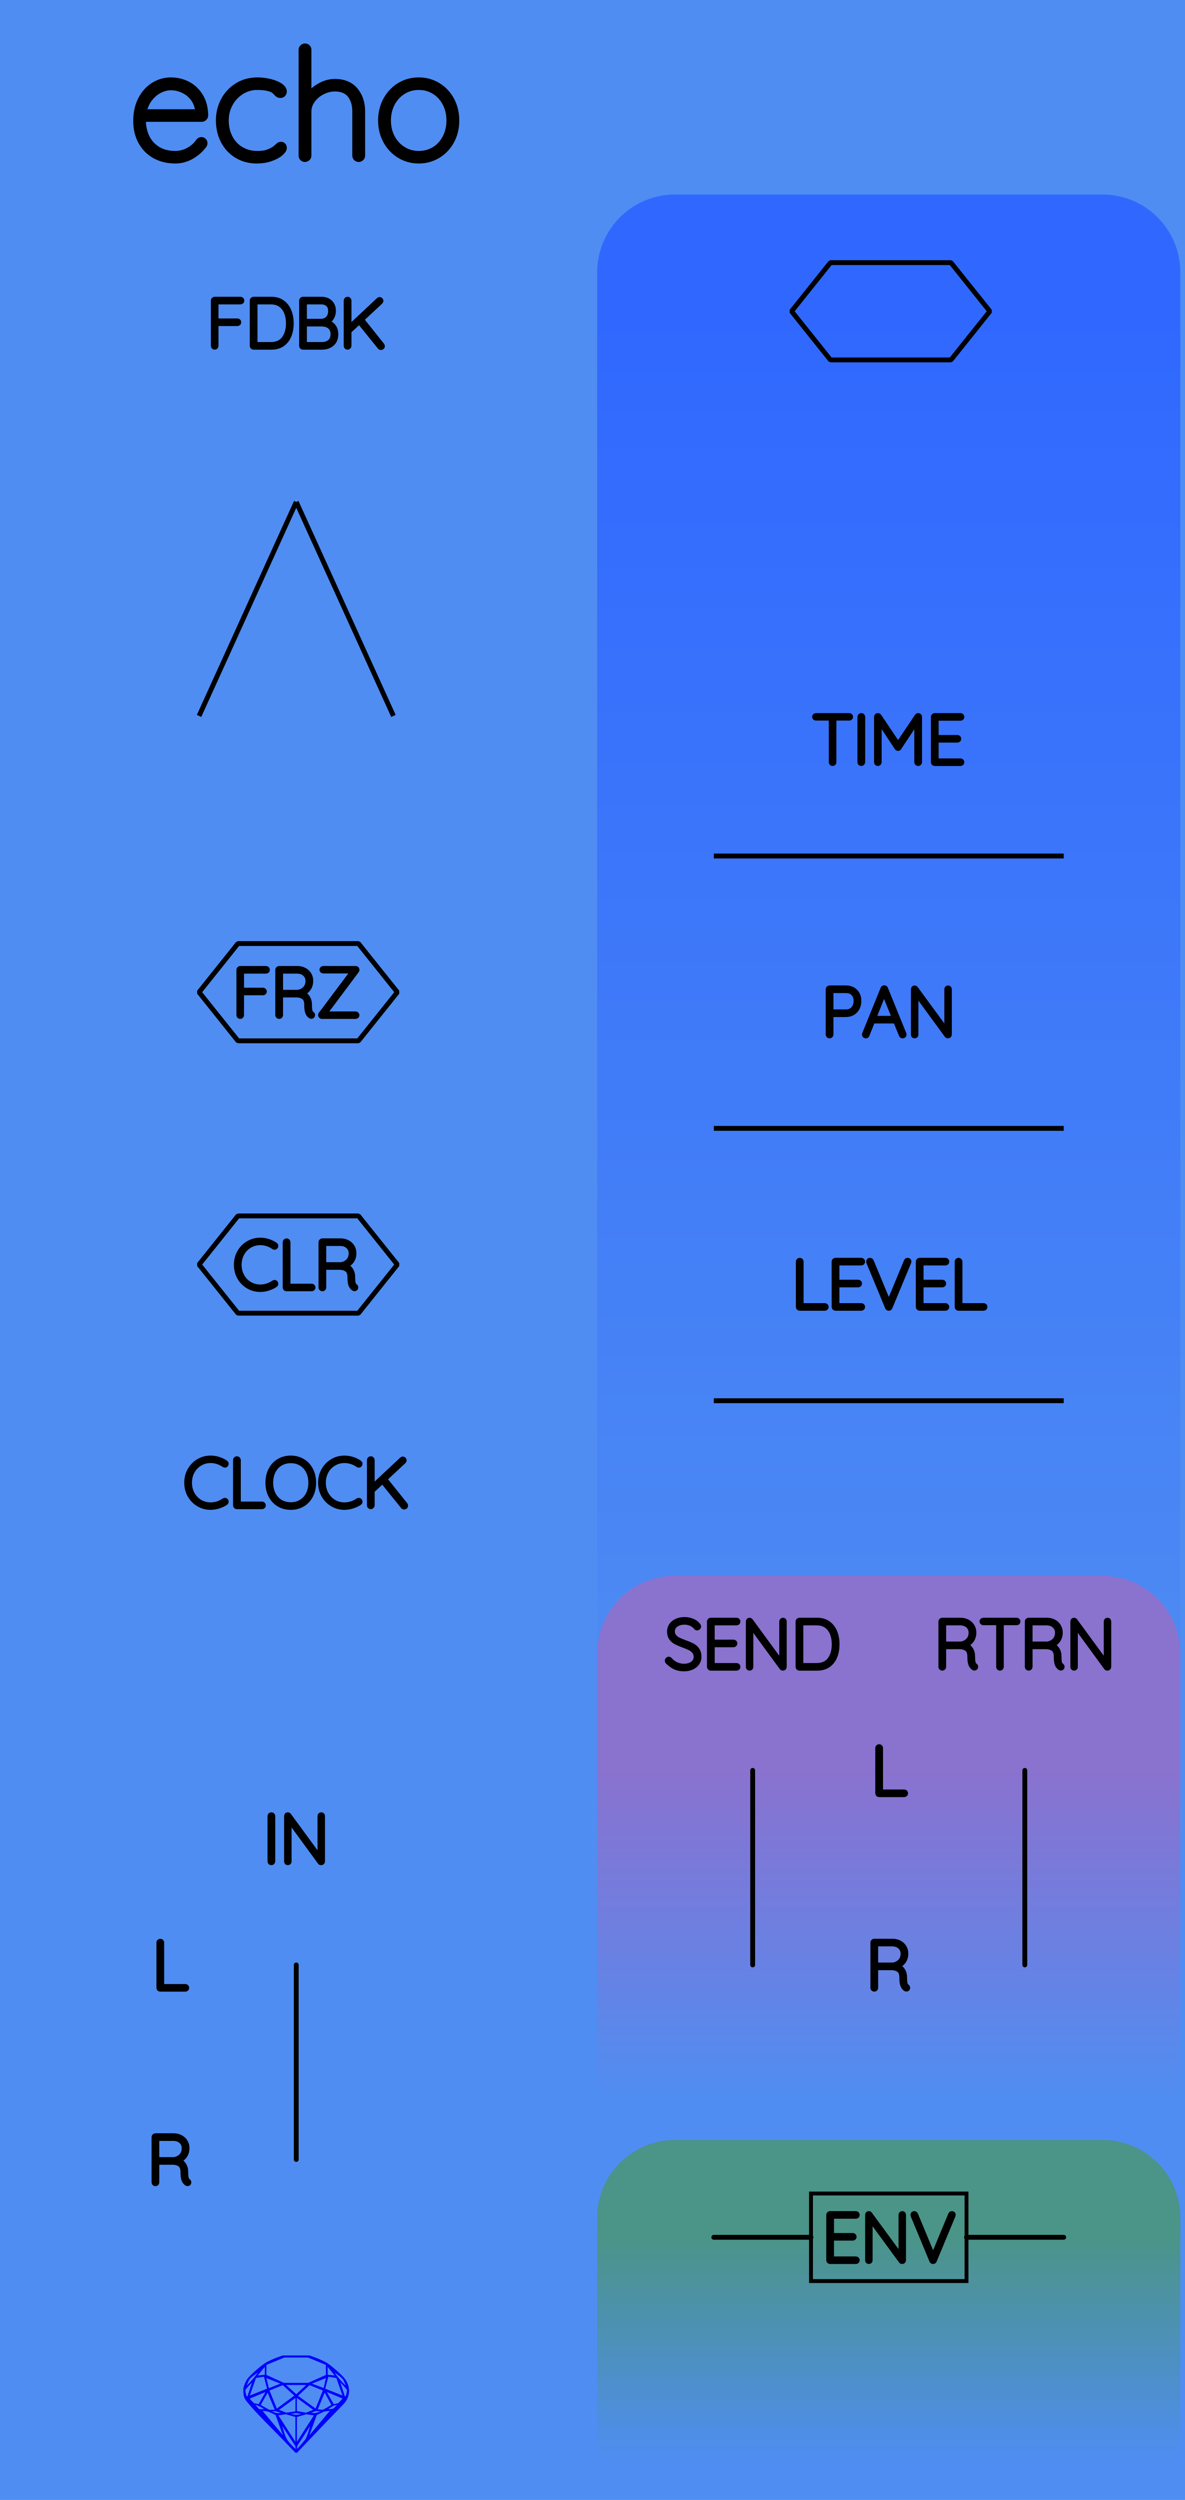 <?xml version="1.0" encoding="utf-8"?>
<svg xmlns="http://www.w3.org/2000/svg" width="60.96mm" height="128.50mm" viewBox="0 0 60.96 128.50">
    <g id="PanelLayer">
        <defs>
            <linearGradient id="gradient_controls" x1="0" y1="16" x2="0" y2="91" gradientUnits="userSpaceOnUse">
                <stop style="stop-color:#3068ff;stop-opacity:1;" offset="0" />
                <stop style="stop-color:#4f8df2;stop-opacity:1;" offset="1" />
            </linearGradient>
            <linearGradient id="gradient_send_return" x1="0" y1="91" x2="0" y2="108" gradientUnits="userSpaceOnUse">
                <stop style="stop-color:#8a72cf;stop-opacity:1;" offset="0" />
                <stop style="stop-color:#4f8df2;stop-opacity:1;" offset="1" />
            </linearGradient>
            <linearGradient id="gradient_env" x1="0" y1="115" x2="0" y2="126.5" gradientUnits="userSpaceOnUse">
                <stop style="stop-color:#4b9488;stop-opacity:1;" offset="0" />
                <stop style="stop-color:#4f8df2;stop-opacity:1;" offset="1" />
            </linearGradient>
        </defs>
        <rect id="border_rect" width="60.96" height="128.5" x="0" y="0" style="display:inline;fill:#4f8df2;fill-opacity:1;stroke:none;" />
        <path id="controls_art" d="M 30.72,91.00 L 30.72,14.00 A 4 4 0 0 1 34.72 10 L 56.72,10.00 A 4 4 0 0 1 60.72 14 L 60.72,10.00 L 60.72,91.00 z" style="fill:url(#gradient_controls);fill-opacity:1;stroke-width:0;" />
        <path id="send_return_art" d="M 30.72,108.00 L 30.72,85.00 A 4 4 0 0 1 34.72 81 L 56.72,81.00 A 4 4 0 0 1 60.72 85 L 60.72,81.00 L 60.72,108.00 z" style="fill:url(#gradient_send_return);fill-opacity:1;stroke-width:0;" />
        <path id="env_art" d="M 30.72,126.50 L 30.72,114.00 A 4 4 0 0 1 34.72 110 L 56.72,110.00 A 4 4 0 0 1 60.72 114 L 60.72,110.00 L 60.72,126.50 z" style="fill:url(#gradient_env);fill-opacity:1;stroke-width:0;" />
        <path id="model_name" d="M10.498 7.36Q10.498 7.414 10.467 7.453Q10.211 7.794 9.831 8.012Q9.45 8.229 9.016 8.229Q8.434 8.229 7.983 7.981Q7.533 7.732 7.281 7.274Q7.029 6.816 7.029 6.211Q7.029 5.59 7.273 5.121Q7.518 4.651 7.921 4.403Q8.325 4.154 8.783 4.154Q9.241 4.154 9.633 4.352Q10.024 4.55 10.273 4.946Q10.521 5.342 10.537 5.924Q10.537 5.986 10.49 6.036Q10.444 6.087 10.382 6.087H7.331V6.188Q7.331 6.669 7.525 7.069Q7.719 7.468 8.1 7.701Q8.48 7.934 9.016 7.934Q9.388 7.934 9.718 7.752Q10.048 7.569 10.234 7.29Q10.288 7.22 10.366 7.22Q10.42 7.22 10.459 7.263Q10.498 7.305 10.498 7.36ZM7.362 5.792H10.219V5.722Q10.18 5.326 9.966 5.043Q9.753 4.76 9.439 4.612Q9.124 4.465 8.783 4.465Q8.496 4.465 8.197 4.616Q7.898 4.767 7.669 5.066Q7.44 5.365 7.362 5.792ZM14.58 4.705Q14.58 4.767 14.538 4.814Q14.495 4.861 14.433 4.861Q14.363 4.861 14.328 4.837Q14.293 4.814 14.231 4.752Q14.13 4.635 14.021 4.581Q13.742 4.449 13.23 4.449Q12.787 4.449 12.411 4.682Q12.035 4.915 11.813 5.315Q11.592 5.714 11.592 6.188Q11.592 6.684 11.798 7.084Q12.004 7.484 12.38 7.709Q12.756 7.934 13.23 7.934Q13.54 7.934 13.719 7.88Q13.897 7.825 14.076 7.724Q14.2 7.647 14.293 7.554Q14.332 7.515 14.371 7.488Q14.41 7.461 14.448 7.461Q14.511 7.461 14.545 7.499Q14.58 7.538 14.58 7.6Q14.58 7.709 14.402 7.86Q14.223 8.012 13.909 8.12Q13.595 8.229 13.207 8.229Q12.648 8.229 12.209 7.965Q11.771 7.701 11.526 7.235Q11.282 6.77 11.282 6.188Q11.282 5.644 11.526 5.179Q11.771 4.713 12.217 4.434Q12.663 4.154 13.238 4.154Q13.571 4.154 13.886 4.232Q14.2 4.31 14.39 4.438Q14.58 4.566 14.58 4.705ZM18.608 5.73V7.996Q18.608 8.058 18.562 8.105Q18.515 8.151 18.453 8.151Q18.383 8.151 18.341 8.105Q18.298 8.058 18.298 7.996V5.73Q18.298 5.194 18.034 4.861Q17.77 4.527 17.227 4.527Q16.893 4.527 16.571 4.69Q16.249 4.853 16.047 5.132Q15.845 5.412 15.845 5.73V7.996Q15.845 8.058 15.799 8.105Q15.752 8.151 15.69 8.151Q15.62 8.151 15.578 8.105Q15.535 8.058 15.535 7.996V2.563Q15.535 2.501 15.582 2.455Q15.628 2.408 15.69 2.408Q15.76 2.408 15.803 2.455Q15.845 2.501 15.845 2.563V5.016Q16.063 4.674 16.447 4.453Q16.831 4.232 17.227 4.232Q17.894 4.232 18.251 4.655Q18.608 5.078 18.608 5.73ZM21.542 8.229Q21.006 8.229 20.568 7.961Q20.13 7.693 19.877 7.228Q19.625 6.762 19.625 6.195Q19.625 5.621 19.877 5.155Q20.13 4.69 20.564 4.422Q20.999 4.154 21.542 4.154Q22.078 4.154 22.516 4.422Q22.954 4.69 23.203 5.155Q23.451 5.621 23.451 6.195Q23.451 6.77 23.203 7.232Q22.954 7.693 22.516 7.961Q22.078 8.229 21.542 8.229ZM21.542 4.449Q21.092 4.449 20.723 4.678Q20.355 4.907 20.145 5.303Q19.936 5.699 19.936 6.195Q19.936 6.684 20.145 7.08Q20.355 7.476 20.723 7.705Q21.092 7.934 21.542 7.934Q22 7.934 22.365 7.709Q22.73 7.484 22.935 7.084Q23.141 6.684 23.141 6.195Q23.141 5.699 22.935 5.303Q22.73 4.907 22.365 4.678Q22 4.449 21.542 4.449Z" style="display:inline;stroke:#000000;stroke-width:0.35;stroke-linecap:round;stroke-linejoin:bevel" />
        <path id="sapphire_gemstone" d="m 17.955,122.900 q 0,0.342 -0.243,0.631 -0.044,0.052 -0.204,0.215 -0.187,0.19 -0.785,0.813 l -1.444,1.513 q -0.019,0.003 -0.044,0.003 -0.028,0 -0.041,-0.003 -0.083,-0.083 -0.648,-0.675 -0.469,-0.474 -0.934,-0.948 -0.557,-0.568 -0.898,-0.981 -0.132,-0.16 -0.168,-0.298 -0.028,-0.102 -0.028,-0.342 0,-0.11 0.072,-0.289 0.066,-0.165 0.141,-0.265 0.119,-0.157 0.422,-0.424 0.284,-0.251 0.474,-0.375 0.273,-0.179 0.819,-0.367 0.096,-0.033 0.11,-0.033 h 1.361 q 0.011,0 0.105,0.033 0.568,0.201 0.824,0.367 0.165,0.105 0.474,0.378 0.322,0.284 0.422,0.422 0.215,0.295 0.215,0.626 z m -0.168,-0.273 q -0.033,-0.107 -0.135,-0.309 -0.072,-0.094 -0.209,-0.198 -0.119,-0.085 -0.234,-0.171 0.245,0.364 0.579,0.678 z m -0.573,-0.524 -0.358,-0.446 v 0.411 z m 0.637,0.758 q 0,-0.052 -0.342,-0.394 l 0.229,0.703 h 0.05 q 0.063,-0.218 0.063,-0.309 z m -0.232,0.273 -0.317,-0.904 -0.411,-0.063 -0.16,0.615 z m 0.003,0.154 -0.772,-0.32 h -0.03 l 0.345,0.606 q 0.08,-0.003 0.234,-0.047 0.025,-0.014 0.223,-0.24 z m -0.857,-1.05 -0.719,0.284 0.604,0.226 z m 0,-0.163 v -0.515 l -0.918,-0.38 h -1.224 l -0.918,0.38 v 0.515 l 0.898,0.408 h 1.254 z m 0.573,1.538 q -0.069,0.011 -0.198,0.052 -0.085,0.055 -0.259,0.163 0.019,0 0.063,0.003 0.041,0 0.063,0 0.119,0 0.19,-0.069 0.072,-0.072 0.141,-0.149 z m -0.289,0.003 -0.347,-0.631 -0.364,0.879 q 0.025,-0.017 0.066,-0.017 0.03,0 0.085,0.011 0.058,0.008 0.088,0.008 0.05,0 0.229,-0.107 0.229,-0.138 0.243,-0.143 z m -0.441,-0.741 -0.684,-0.276 -0.593,0.548 0.904,0.656 z m -0.854,-0.284 h -1.036 l 0.524,0.474 z m 0.75,1.367 q -0.229,-0.03 -0.229,-0.03 -0.036,0 -0.273,0.094 l 0.19,0.019 q 0.011,0 0.311,-0.083 z m -0.389,-0.088 -0.843,-0.612 v 0.675 l 0.471,0.083 z m 0.854,0.05 q -0.099,0.006 -0.295,0.039 -0.011,0.003 -0.378,0.176 -0.13,0.347 -0.38,1.042 z m -2.544,-1.397 -0.719,-0.284 0.124,0.518 z m -0.802,-0.455 v -0.411 l -0.367,0.446 z m 1.516,1.072 -0.593,-0.54 -0.684,0.276 0.38,0.929 z m 0.369,0.943 q -0.033,-0.003 -0.135,-0.025 -0.085,-0.017 -0.138,-0.017 -0.052,0 -0.138,0.017 -0.102,0.022 -0.135,0.025 0.265,0.047 0.273,0.047 0.008,0 0.273,-0.047 z m -0.309,-0.138 v -0.686 l -0.843,0.612 0.372,0.146 z m 0.951,0.207 -0.397,-0.055 -0.48,0.141 v 1.276 z m -2.888,-2.202 q -0.119,0.085 -0.234,0.174 -0.146,0.107 -0.209,0.196 -0.044,0.105 -0.135,0.314 0.369,-0.364 0.579,-0.684 z m 0.477,0.832 -0.16,-0.615 -0.411,0.063 -0.317,0.904 z m 0.394,1.083 -0.364,-0.879 -0.356,0.631 q 0.435,0.251 0.452,0.251 0.091,0 0.267,-0.003 z m 1.822,0.83 q -0.132,0.212 -0.405,0.634 -0.077,0.107 -0.22,0.328 -0.058,0.105 -0.055,0.226 0.16,-0.152 0.433,-0.496 0.077,-0.13 0.141,-0.339 0.055,-0.176 0.107,-0.353 z m -1.494,-0.661 -0.27,-0.088 -0.008,-0.011 q -0.025,0 -0.107,0.011 -0.066,0.006 -0.107,0.006 0.273,0.091 0.311,0.091 0.025,0 0.182,-0.008 z m -0.81,-1.064 h -0.03 l -0.772,0.32 q 0.066,0.097 0.223,0.24 0.077,0.014 0.234,0.047 z m -0.689,-0.502 q -0.342,0.347 -0.342,0.394 0,0.08 0.063,0.309 h 0.05 z m 2.235,3.045 v -1.276 l -0.48,-0.141 -0.397,0.055 z m -1.607,-1.676 q -0.256,-0.182 -0.458,-0.223 0.066,0.077 0.204,0.223 z m 1.61,2.045 v -0.138 l -0.684,-1.05 q 0.052,0.176 0.107,0.353 0.063,0.209 0.141,0.339 0.069,0.119 0.204,0.259 0.116,0.119 0.232,0.237 z m -0.645,-0.706 q -0.116,-0.328 -0.38,-1.042 -0.135,-0.066 -0.273,-0.13 -0.16,-0.072 -0.289,-0.072 -0.052,0 -0.11,-0.014 z" style="stroke-width:0;fill:#0000ff;stroke:#2e2114;stroke-linecap:square;stroke-opacity:1" />
        <path d="M9.608 102.178Q9.608 102.21 9.587 102.229Q9.566 102.249 9.537 102.249H8.243Q8.211 102.249 8.191 102.228Q8.172 102.207 8.172 102.178V99.85Q8.172 99.822 8.193 99.801Q8.214 99.779 8.246 99.779Q8.278 99.779 8.299 99.801Q8.32 99.822 8.32 99.85V102.108H9.537Q9.566 102.108 9.587 102.129Q9.608 102.15 9.608 102.178Z" style="stroke:#000000;stroke-width:0.25;stroke-linecap:round;stroke-linejoin:bevel" />
        <path d="M9.717 112.175Q9.717 112.207 9.698 112.226Q9.678 112.245 9.65 112.245Q9.629 112.245 9.618 112.238Q9.523 112.185 9.467 112.06Q9.41 111.935 9.41 111.649Q9.41 111.36 9.255 111.252Q9.1 111.145 8.895 111.145H8.07V112.178Q8.07 112.207 8.049 112.228Q8.027 112.249 7.996 112.249Q7.964 112.249 7.943 112.228Q7.922 112.207 7.922 112.178V109.85Q7.922 109.822 7.943 109.801Q7.964 109.779 7.992 109.779H8.923Q9.128 109.779 9.287 109.862Q9.446 109.945 9.534 110.09Q9.622 110.234 9.622 110.418Q9.622 110.654 9.497 110.824Q9.371 110.993 9.17 111.053Q9.34 111.106 9.449 111.263Q9.558 111.42 9.558 111.649Q9.558 111.885 9.588 111.979Q9.618 112.072 9.678 112.111Q9.717 112.136 9.717 112.175ZM8.941 111.004Q9.163 110.982 9.319 110.827Q9.474 110.672 9.474 110.421Q9.474 110.203 9.319 110.062Q9.163 109.921 8.906 109.921H8.07V111.004Z" style="stroke:#000000;stroke-width:0.25;stroke-linecap:round;stroke-linejoin:bevel" />
        <path d="M 15.24,101.00 L 15.24,111.00 " style="stroke:#000000;stroke-width:0.25;stroke-linecap:round;stroke-linejoin:bevel;stroke-dasharray:none" fill="none" />
        <path d="M13.961 95.749Q13.926 95.749 13.906 95.728Q13.887 95.707 13.887 95.675V93.353Q13.887 93.322 13.908 93.301Q13.929 93.279 13.961 93.279Q13.993 93.279 14.014 93.301Q14.035 93.322 14.035 93.353V95.675Q14.032 95.707 14.011 95.728Q13.989 95.749 13.961 95.749ZM16.593 93.346V95.671Q16.593 95.71 16.572 95.729Q16.551 95.749 16.519 95.749Q16.483 95.749 16.462 95.721L14.875 93.551V95.689Q14.875 95.714 14.855 95.731Q14.836 95.749 14.808 95.749Q14.776 95.749 14.758 95.731Q14.741 95.714 14.741 95.689V93.35Q14.741 93.315 14.76 93.297Q14.78 93.279 14.804 93.279Q14.836 93.279 14.857 93.304L16.459 95.488V93.346Q16.459 93.318 16.478 93.299Q16.498 93.279 16.526 93.279Q16.558 93.279 16.575 93.299Q16.593 93.318 16.593 93.346Z" style="stroke:#000000;stroke-width:0.25;stroke-linecap:round;stroke-linejoin:bevel" />
        <path d="M 38.72,91.00 L 38.72,101.00 " style="stroke:#000000;stroke-width:0.25;stroke-linecap:round;stroke-linejoin:bevel;stroke-dasharray:none" fill="none" />
        <path d="M34.346 85.414Q34.324 85.392 34.324 85.361Q34.324 85.333 34.349 85.306Q34.374 85.28 34.402 85.28Q34.434 85.28 34.462 85.311Q34.6 85.474 34.788 85.558Q34.977 85.643 35.185 85.643Q35.457 85.643 35.633 85.513Q35.81 85.382 35.81 85.167Q35.806 84.997 35.718 84.888Q35.63 84.779 35.501 84.713Q35.372 84.648 35.15 84.567Q34.907 84.475 34.771 84.405Q34.635 84.334 34.538 84.204Q34.441 84.073 34.441 83.862Q34.441 83.689 34.536 83.547Q34.631 83.406 34.808 83.325Q34.984 83.244 35.217 83.244Q35.425 83.244 35.612 83.32Q35.799 83.396 35.908 83.533Q35.944 83.583 35.944 83.608Q35.944 83.636 35.917 83.659Q35.891 83.682 35.859 83.682Q35.831 83.682 35.813 83.66Q35.714 83.533 35.559 83.459Q35.404 83.385 35.217 83.385Q34.949 83.385 34.771 83.512Q34.593 83.639 34.593 83.858Q34.593 84.01 34.679 84.115Q34.765 84.221 34.896 84.287Q35.026 84.352 35.22 84.422Q35.467 84.511 35.612 84.585Q35.757 84.659 35.859 84.8Q35.961 84.941 35.961 85.174Q35.961 85.336 35.866 85.477Q35.771 85.618 35.593 85.701Q35.414 85.784 35.185 85.784Q34.924 85.784 34.73 85.694Q34.536 85.604 34.346 85.414ZM37.965 85.678Q37.965 85.71 37.944 85.729Q37.923 85.749 37.895 85.749H36.565Q36.536 85.749 36.515 85.728Q36.494 85.707 36.494 85.678V83.35Q36.494 83.322 36.515 83.301Q36.536 83.279 36.565 83.279H37.895Q37.923 83.279 37.944 83.301Q37.965 83.322 37.965 83.35Q37.965 83.382 37.944 83.401Q37.923 83.421 37.895 83.421H36.642V84.405H37.736Q37.764 84.405 37.785 84.426Q37.806 84.447 37.806 84.475Q37.806 84.507 37.785 84.526Q37.764 84.546 37.736 84.546H36.642V85.608H37.895Q37.923 85.608 37.944 85.629Q37.965 85.65 37.965 85.678ZM40.346 83.346V85.671Q40.346 85.71 40.325 85.729Q40.304 85.749 40.272 85.749Q40.237 85.749 40.216 85.721L38.628 83.551V85.689Q38.628 85.714 38.609 85.731Q38.59 85.749 38.561 85.749Q38.529 85.749 38.512 85.731Q38.494 85.714 38.494 85.689V83.35Q38.494 83.315 38.514 83.297Q38.533 83.279 38.558 83.279Q38.59 83.279 38.611 83.304L40.212 85.488V83.346Q40.212 83.318 40.232 83.299Q40.251 83.279 40.279 83.279Q40.311 83.279 40.329 83.299Q40.346 83.318 40.346 83.346ZM43.063 84.514Q43.063 84.863 42.952 85.142Q42.84 85.421 42.611 85.585Q42.382 85.749 42.04 85.749H41.122Q41.094 85.749 41.073 85.728Q41.052 85.707 41.052 85.678V83.35Q41.052 83.322 41.073 83.301Q41.094 83.279 41.122 83.279H42.04Q42.378 83.279 42.609 83.449Q42.84 83.618 42.952 83.898Q43.063 84.179 43.063 84.514ZM42.914 84.514Q42.914 84.214 42.818 83.966Q42.721 83.717 42.518 83.569Q42.315 83.421 42.004 83.421H41.2V85.608H42.004Q42.463 85.608 42.689 85.306Q42.914 85.004 42.914 84.514Z" style="stroke:#000000;stroke-width:0.25;stroke-linecap:round;stroke-linejoin:bevel" />
        <path d="M 52.72,91.00 L 52.72,101.00 " style="stroke:#000000;stroke-width:0.25;stroke-linecap:round;stroke-linejoin:bevel;stroke-dasharray:none" fill="none" />
        <path d="M50.196 85.675Q50.196 85.707 50.176 85.726Q50.157 85.745 50.129 85.745Q50.108 85.745 50.097 85.738Q50.002 85.685 49.945 85.56Q49.889 85.435 49.889 85.149Q49.889 84.86 49.734 84.752Q49.578 84.645 49.374 84.645H48.548V85.678Q48.548 85.707 48.527 85.728Q48.506 85.749 48.474 85.749Q48.443 85.749 48.421 85.728Q48.4 85.707 48.4 85.678V83.35Q48.4 83.322 48.421 83.301Q48.443 83.279 48.471 83.279H49.402Q49.607 83.279 49.766 83.362Q49.924 83.445 50.012 83.59Q50.101 83.734 50.101 83.918Q50.101 84.154 49.975 84.324Q49.85 84.493 49.649 84.553Q49.818 84.606 49.928 84.763Q50.037 84.92 50.037 85.149Q50.037 85.385 50.067 85.479Q50.097 85.572 50.157 85.611Q50.196 85.636 50.196 85.675ZM49.42 84.504Q49.642 84.482 49.797 84.327Q49.953 84.172 49.953 83.921Q49.953 83.703 49.797 83.562Q49.642 83.421 49.385 83.421H48.548V84.504ZM52.369 83.346Q52.369 83.378 52.35 83.396Q52.33 83.413 52.298 83.413H51.512V85.678Q51.512 85.707 51.491 85.728Q51.469 85.749 51.441 85.749Q51.409 85.749 51.39 85.728Q51.371 85.707 51.371 85.678V83.413H50.584Q50.556 83.413 50.535 83.394Q50.513 83.375 50.513 83.346Q50.513 83.318 50.535 83.299Q50.556 83.279 50.584 83.279H52.298Q52.327 83.279 52.348 83.299Q52.369 83.318 52.369 83.346ZM54.641 85.675Q54.641 85.707 54.621 85.726Q54.602 85.745 54.574 85.745Q54.553 85.745 54.542 85.738Q54.447 85.685 54.39 85.56Q54.334 85.435 54.334 85.149Q54.334 84.86 54.179 84.752Q54.023 84.645 53.819 84.645H52.993V85.678Q52.993 85.707 52.972 85.728Q52.951 85.749 52.919 85.749Q52.888 85.749 52.866 85.728Q52.845 85.707 52.845 85.678V83.35Q52.845 83.322 52.866 83.301Q52.888 83.279 52.916 83.279H53.847Q54.052 83.279 54.211 83.362Q54.369 83.445 54.457 83.59Q54.546 83.734 54.546 83.918Q54.546 84.154 54.42 84.324Q54.295 84.493 54.094 84.553Q54.263 84.606 54.373 84.763Q54.482 84.92 54.482 85.149Q54.482 85.385 54.512 85.479Q54.542 85.572 54.602 85.611Q54.641 85.636 54.641 85.675ZM53.865 84.504Q54.087 84.482 54.242 84.327Q54.398 84.172 54.398 83.921Q54.398 83.703 54.242 83.562Q54.087 83.421 53.83 83.421H52.993V84.504ZM57.04 83.346V85.671Q57.04 85.71 57.019 85.729Q56.997 85.749 56.966 85.749Q56.93 85.749 56.909 85.721L55.322 83.551V85.689Q55.322 85.714 55.302 85.731Q55.283 85.749 55.255 85.749Q55.223 85.749 55.205 85.731Q55.188 85.714 55.188 85.689V83.35Q55.188 83.315 55.207 83.297Q55.227 83.279 55.251 83.279Q55.283 83.279 55.304 83.304L56.906 85.488V83.346Q56.906 83.318 56.925 83.299Q56.944 83.279 56.973 83.279Q57.005 83.279 57.022 83.299Q57.04 83.318 57.04 83.346Z" style="stroke:#000000;stroke-width:0.25;stroke-linecap:round;stroke-linejoin:bevel" />
        <path d="M46.588 92.178Q46.588 92.21 46.567 92.229Q46.545 92.249 46.517 92.249H45.223Q45.191 92.249 45.171 92.228Q45.152 92.207 45.152 92.178V89.85Q45.152 89.822 45.173 89.801Q45.194 89.779 45.226 89.779Q45.258 89.779 45.279 89.801Q45.3 89.822 45.3 89.85V92.108H46.517Q46.545 92.108 46.567 92.129Q46.588 92.15 46.588 92.178Z" style="stroke:#000000;stroke-width:0.25;stroke-linecap:round;stroke-linejoin:bevel" />
        <path d="M46.697 102.175Q46.697 102.207 46.678 102.226Q46.658 102.245 46.63 102.245Q46.609 102.245 46.598 102.238Q46.503 102.185 46.447 102.06Q46.39 101.935 46.39 101.649Q46.39 101.36 46.235 101.252Q46.08 101.145 45.875 101.145H45.05V102.178Q45.05 102.207 45.029 102.228Q45.007 102.249 44.976 102.249Q44.944 102.249 44.923 102.228Q44.902 102.207 44.902 102.178V99.85Q44.902 99.822 44.923 99.801Q44.944 99.779 44.972 99.779H45.903Q46.108 99.779 46.267 99.862Q46.426 99.945 46.514 100.09Q46.602 100.234 46.602 100.418Q46.602 100.654 46.477 100.824Q46.352 100.993 46.15 101.053Q46.32 101.106 46.429 101.263Q46.538 101.42 46.538 101.649Q46.538 101.885 46.568 101.979Q46.598 102.072 46.658 102.111Q46.697 102.136 46.697 102.175ZM45.921 101.004Q46.143 100.982 46.299 100.827Q46.454 100.672 46.454 100.421Q46.454 100.203 46.299 100.062Q46.143 99.921 45.886 99.921H45.05V101.004Z" style="stroke:#000000;stroke-width:0.25;stroke-linecap:round;stroke-linejoin:bevel" />
        <path id="env_label" d="M44.101 116.178Q44.101 116.21 44.08 116.229Q44.058 116.249 44.03 116.249H42.7Q42.672 116.249 42.651 116.228Q42.63 116.207 42.63 116.178V113.85Q42.63 113.822 42.651 113.801Q42.672 113.779 42.7 113.779H44.03Q44.058 113.779 44.08 113.801Q44.101 113.822 44.101 113.85Q44.101 113.882 44.08 113.901Q44.058 113.921 44.03 113.921H42.778V114.905H43.871Q43.9 114.905 43.921 114.926Q43.942 114.947 43.942 114.975Q43.942 115.007 43.921 115.026Q43.9 115.046 43.871 115.046H42.778V116.108H44.03Q44.058 116.108 44.08 116.129Q44.101 116.15 44.101 116.178ZM46.482 113.846V116.171Q46.482 116.21 46.461 116.229Q46.44 116.249 46.408 116.249Q46.373 116.249 46.352 116.221L44.764 114.051V116.189Q44.764 116.214 44.745 116.231Q44.725 116.249 44.697 116.249Q44.665 116.249 44.648 116.231Q44.63 116.214 44.63 116.189V113.85Q44.63 113.815 44.649 113.797Q44.669 113.779 44.693 113.779Q44.725 113.779 44.746 113.804L46.348 115.988V113.846Q46.348 113.818 46.367 113.799Q46.387 113.779 46.415 113.779Q46.447 113.779 46.464 113.799Q46.482 113.818 46.482 113.846ZM49.04 113.843Q49.04 113.857 49.033 113.878L48.066 116.203Q48.045 116.249 47.999 116.249Q47.978 116.249 47.958 116.236Q47.939 116.224 47.932 116.203L46.972 113.889Q46.962 113.868 46.962 113.846Q46.962 113.818 46.981 113.799Q47.001 113.779 47.029 113.779Q47.082 113.779 47.106 113.836L48.002 115.991L48.902 113.825Q48.927 113.779 48.969 113.779Q49.001 113.779 49.02 113.797Q49.04 113.815 49.04 113.843Z" style="stroke:#000000;stroke-width:0.25;stroke-linecap:round;stroke-linejoin:bevel" />
        <rect x="41.72" y="112.75" width="8" height="4.5" stroke="black" stroke-width="0.2" fill="none" />
        <path d="M 36.72,115.00 L 41.72,115.00 " style="stroke:#000000;stroke-width:0.25;stroke-linecap:round;stroke-linejoin:bevel;stroke-dasharray:none" fill="none" />
        <path d="M 54.72,115.00 L 49.72,115.00 " style="stroke:#000000;stroke-width:0.25;stroke-linecap:round;stroke-linejoin:bevel;stroke-dasharray:none" fill="none" />
        <path d="M11.638 75.24Q11.638 75.269 11.624 75.286Q11.603 75.314 11.571 75.314Q11.557 75.314 11.529 75.3Q11.201 75.078 10.834 75.078Q10.537 75.078 10.289 75.225Q10.04 75.371 9.895 75.63Q9.751 75.89 9.751 76.214Q9.751 76.539 9.895 76.798Q10.04 77.057 10.289 77.204Q10.537 77.35 10.834 77.35Q11.204 77.35 11.525 77.131Q11.543 77.117 11.568 77.117Q11.603 77.117 11.624 77.145Q11.638 77.163 11.638 77.188Q11.638 77.223 11.61 77.244Q11.472 77.343 11.255 77.414Q11.038 77.484 10.834 77.484Q10.499 77.484 10.216 77.318Q9.934 77.153 9.768 76.862Q9.603 76.57 9.603 76.214Q9.603 75.858 9.768 75.567Q9.934 75.276 10.216 75.11Q10.499 74.944 10.834 74.944Q11.046 74.944 11.245 75.008Q11.444 75.071 11.606 75.184Q11.638 75.209 11.638 75.24ZM13.55 77.378Q13.55 77.41 13.529 77.429Q13.508 77.449 13.48 77.449H12.185Q12.153 77.449 12.134 77.428Q12.114 77.406 12.114 77.378V75.05Q12.114 75.022 12.136 75.001Q12.157 74.979 12.188 74.979Q12.22 74.979 12.241 75.001Q12.263 75.022 12.263 75.05V77.308H13.48Q13.508 77.308 13.529 77.329Q13.55 77.35 13.55 77.378ZM14.958 77.484Q14.616 77.484 14.348 77.324Q14.079 77.163 13.929 76.874Q13.78 76.585 13.78 76.214Q13.78 75.844 13.929 75.554Q14.079 75.265 14.348 75.105Q14.616 74.944 14.958 74.944Q15.3 74.944 15.568 75.105Q15.836 75.265 15.986 75.554Q16.136 75.844 16.136 76.214Q16.136 76.585 15.986 76.874Q15.836 77.163 15.568 77.324Q15.3 77.484 14.958 77.484ZM14.958 75.085Q14.658 75.085 14.423 75.226Q14.189 75.367 14.058 75.625Q13.928 75.882 13.928 76.214Q13.928 76.546 14.058 76.803Q14.189 77.061 14.423 77.202Q14.658 77.343 14.958 77.343Q15.258 77.343 15.492 77.202Q15.727 77.061 15.857 76.803Q15.988 76.546 15.988 76.214Q15.988 75.882 15.857 75.625Q15.727 75.367 15.492 75.226Q15.258 75.085 14.958 75.085ZM18.524 75.24Q18.524 75.269 18.51 75.286Q18.489 75.314 18.457 75.314Q18.443 75.314 18.415 75.3Q18.087 75.078 17.72 75.078Q17.424 75.078 17.175 75.225Q16.926 75.371 16.782 75.63Q16.637 75.89 16.637 76.214Q16.637 76.539 16.782 76.798Q16.926 77.057 17.175 77.204Q17.424 77.35 17.72 77.35Q18.09 77.35 18.412 77.131Q18.429 77.117 18.454 77.117Q18.489 77.117 18.51 77.145Q18.524 77.163 18.524 77.188Q18.524 77.223 18.496 77.244Q18.359 77.343 18.142 77.414Q17.925 77.484 17.72 77.484Q17.385 77.484 17.103 77.318Q16.82 77.153 16.655 76.862Q16.489 76.57 16.489 76.214Q16.489 75.858 16.655 75.567Q16.82 75.276 17.103 75.11Q17.385 74.944 17.72 74.944Q17.932 74.944 18.131 75.008Q18.33 75.071 18.493 75.184Q18.524 75.209 18.524 75.24ZM20.867 77.392Q20.867 77.431 20.84 77.449Q20.814 77.466 20.786 77.466Q20.757 77.466 20.736 77.442L19.678 76.133L19.149 76.623V77.375Q19.145 77.406 19.124 77.428Q19.103 77.449 19.075 77.449Q19.039 77.449 19.02 77.428Q19.001 77.406 19.001 77.375V75.053Q19.001 75.022 19.022 75.001Q19.043 74.979 19.075 74.979Q19.106 74.979 19.128 75.001Q19.149 75.022 19.149 75.053V76.443L20.673 75.015Q20.694 74.993 20.722 74.993Q20.75 74.993 20.772 75.015Q20.793 75.036 20.793 75.064Q20.793 75.092 20.772 75.113L19.794 76.024L20.849 77.343Q20.867 77.368 20.867 77.392Z" style="stroke:#000000;stroke-width:0.25;stroke-linecap:round;stroke-linejoin:bevel" />
        <path d="M 36.72,44.00 L 54.72,44.00 z " style="stroke:#000000;stroke-width:0.25;stroke-linecap:round;stroke-linejoin:bevel;stroke-dasharray:none" />
        <path d="M43.759 36.846Q43.759 36.878 43.739 36.896Q43.72 36.913 43.688 36.913H42.901V39.178Q42.901 39.206 42.88 39.228Q42.859 39.249 42.831 39.249Q42.799 39.249 42.78 39.228Q42.76 39.206 42.76 39.178V36.913H41.974Q41.945 36.913 41.924 36.894Q41.903 36.875 41.903 36.846Q41.903 36.818 41.924 36.799Q41.945 36.779 41.974 36.779H43.688Q43.716 36.779 43.737 36.799Q43.759 36.818 43.759 36.846ZM44.309 39.249Q44.274 39.249 44.254 39.228Q44.235 39.206 44.235 39.175V36.853Q44.235 36.822 44.256 36.801Q44.277 36.779 44.309 36.779Q44.341 36.779 44.362 36.801Q44.383 36.822 44.383 36.853V39.175Q44.379 39.206 44.358 39.228Q44.337 39.249 44.309 39.249ZM47.307 36.85V39.178Q47.307 39.206 47.285 39.228Q47.262 39.249 47.233 39.249Q47.202 39.249 47.181 39.228Q47.159 39.206 47.159 39.178V37.069L46.249 38.444Q46.231 38.473 46.2 38.473Q46.161 38.473 46.143 38.444L45.23 37.065V39.178Q45.23 39.206 45.209 39.228Q45.187 39.249 45.159 39.249Q45.127 39.249 45.108 39.228Q45.089 39.206 45.089 39.178V36.85Q45.089 36.825 45.108 36.802Q45.127 36.779 45.156 36.779Q45.201 36.779 45.223 36.811L46.2 38.265L47.177 36.811Q47.205 36.772 47.244 36.779Q47.272 36.783 47.29 36.802Q47.307 36.822 47.307 36.85ZM49.484 39.178Q49.484 39.21 49.463 39.229Q49.442 39.249 49.414 39.249H48.084Q48.055 39.249 48.034 39.228Q48.013 39.206 48.013 39.178V36.85Q48.013 36.822 48.034 36.801Q48.055 36.779 48.084 36.779H49.414Q49.442 36.779 49.463 36.801Q49.484 36.822 49.484 36.85Q49.484 36.882 49.463 36.901Q49.442 36.92 49.414 36.92H48.161V37.905H49.255Q49.283 37.905 49.304 37.926Q49.325 37.947 49.325 37.975Q49.325 38.007 49.304 38.026Q49.283 38.046 49.255 38.046H48.161V39.108H49.414Q49.442 39.108 49.463 39.129Q49.484 39.15 49.484 39.178Z" style="stroke:#000000;stroke-width:0.25;stroke-linecap:round;stroke-linejoin:bevel" />
        <path d="M 40.72,16.00 L 42.72,13.50 L 48.92,13.50 L 50.92,16.00 L 48.92,18.50 L 42.72,18.50 z " style="stroke:#000000;stroke-width:0.25;stroke-linecap:round;stroke-linejoin:bevel;stroke-dasharray:none" fill="none" />
        <path d="M12.444 15.45Q12.444 15.482 12.423 15.501Q12.402 15.521 12.374 15.521H11.114V16.494H12.215Q12.243 16.494 12.264 16.515Q12.286 16.537 12.286 16.565Q12.286 16.596 12.264 16.616Q12.243 16.635 12.215 16.635H11.114V17.778Q11.114 17.806 11.095 17.828Q11.075 17.849 11.044 17.849Q11.012 17.849 10.993 17.828Q10.973 17.806 10.973 17.778V15.45Q10.973 15.422 10.994 15.401Q11.015 15.379 11.044 15.379H12.374Q12.402 15.379 12.423 15.401Q12.444 15.422 12.444 15.45ZM14.984 16.614Q14.984 16.963 14.873 17.242Q14.762 17.521 14.533 17.685Q14.303 17.849 13.961 17.849H13.044Q13.016 17.849 12.995 17.828Q12.973 17.806 12.973 17.778V15.45Q12.973 15.422 12.995 15.401Q13.016 15.379 13.044 15.379H13.961Q14.3 15.379 14.531 15.549Q14.762 15.718 14.873 15.998Q14.984 16.279 14.984 16.614ZM14.836 16.614Q14.836 16.314 14.739 16.066Q14.642 15.817 14.439 15.669Q14.236 15.521 13.926 15.521H13.122V17.708H13.926Q14.384 17.708 14.61 17.406Q14.836 17.105 14.836 16.614ZM17.277 17.182Q17.277 17.503 17.074 17.676Q16.872 17.849 16.558 17.849H15.584Q15.556 17.849 15.535 17.828Q15.513 17.806 15.513 17.778V15.45Q15.513 15.422 15.535 15.401Q15.556 15.379 15.584 15.379H16.533Q16.815 15.379 16.985 15.542Q17.154 15.704 17.154 15.979Q17.154 16.177 17.055 16.337Q16.956 16.498 16.78 16.558Q17.006 16.6 17.142 16.762Q17.277 16.925 17.277 17.182ZM16.515 15.521H15.662V16.512H16.515Q16.734 16.508 16.87 16.369Q17.006 16.23 17.006 15.976Q17.006 15.767 16.877 15.644Q16.748 15.521 16.515 15.521ZM17.129 17.182Q17.129 16.921 16.967 16.789Q16.805 16.656 16.54 16.656H15.662V17.708H16.54Q16.805 17.708 16.967 17.575Q17.129 17.443 17.129 17.182ZM19.673 17.792Q19.673 17.831 19.646 17.849Q19.62 17.866 19.591 17.866Q19.563 17.866 19.542 17.842L18.484 16.533L17.955 17.023V17.775Q17.951 17.806 17.93 17.828Q17.909 17.849 17.881 17.849Q17.845 17.849 17.826 17.828Q17.806 17.806 17.806 17.775V15.454Q17.806 15.422 17.828 15.401Q17.849 15.379 17.881 15.379Q17.912 15.379 17.933 15.401Q17.955 15.422 17.955 15.454V16.843L19.479 15.415Q19.5 15.393 19.528 15.393Q19.556 15.393 19.577 15.415Q19.599 15.436 19.599 15.464Q19.599 15.492 19.577 15.513L18.6 16.424L19.655 17.743Q19.673 17.768 19.673 17.792Z" style="stroke:#000000;stroke-width:0.25;stroke-linecap:round;stroke-linejoin:bevel" />
        <path d="M 15.24,25.80 L 10.24,36.80 z L 20.24,36.80 z " style="stroke:#000000;stroke-width:0.25;stroke-linecap:round;stroke-linejoin:bevel;stroke-dasharray:none" />
        <path d="M 36.72,58.00 L 54.72,58.00 z " style="stroke:#000000;stroke-width:0.25;stroke-linecap:round;stroke-linejoin:bevel;stroke-dasharray:none" />
        <path d="M44.185 51.453Q44.185 51.651 44.102 51.811Q44.02 51.972 43.868 52.062Q43.716 52.152 43.519 52.152H42.75V53.178Q42.75 53.206 42.727 53.228Q42.704 53.249 42.675 53.249Q42.644 53.249 42.623 53.228Q42.601 53.206 42.601 53.178V50.85Q42.601 50.822 42.623 50.801Q42.644 50.779 42.672 50.779H43.519Q43.819 50.779 44.002 50.966Q44.185 51.153 44.185 51.453ZM44.037 51.453Q44.037 51.21 43.898 51.065Q43.759 50.92 43.519 50.92H42.75V52.011H43.519Q43.755 52.011 43.896 51.854Q44.037 51.697 44.037 51.453ZM46.51 53.182Q46.51 53.214 46.489 53.231Q46.468 53.249 46.436 53.249Q46.411 53.249 46.392 53.236Q46.373 53.224 46.366 53.203L46.069 52.476L46.073 52.483H44.891L44.605 53.203Q44.588 53.249 44.542 53.249Q44.51 53.249 44.491 53.231Q44.471 53.214 44.468 53.189Q44.464 53.175 44.471 53.154L45.42 50.818Q45.431 50.79 45.447 50.781Q45.462 50.772 45.487 50.772Q45.54 50.772 45.558 50.818L46.507 53.154Q46.51 53.164 46.51 53.182ZM44.947 52.342H46.016L45.477 51.012ZM48.839 50.846V53.171Q48.839 53.21 48.817 53.229Q48.796 53.249 48.764 53.249Q48.729 53.249 48.708 53.221L47.12 51.051V53.189Q47.12 53.214 47.101 53.231Q47.082 53.249 47.053 53.249Q47.022 53.249 47.004 53.231Q46.986 53.214 46.986 53.189V50.85Q46.986 50.815 47.006 50.797Q47.025 50.779 47.05 50.779Q47.082 50.779 47.103 50.804L48.705 52.988V50.846Q48.705 50.818 48.724 50.799Q48.743 50.779 48.772 50.779Q48.803 50.779 48.821 50.799Q48.839 50.818 48.839 50.846Z" style="stroke:#000000;stroke-width:0.25;stroke-linecap:round;stroke-linejoin:bevel" />
        <path d="M 36.72,72.00 L 54.72,72.00 z " style="stroke:#000000;stroke-width:0.25;stroke-linecap:round;stroke-linejoin:bevel;stroke-dasharray:none" />
        <path d="M42.503 67.178Q42.503 67.21 42.481 67.229Q42.46 67.249 42.432 67.249H41.137Q41.106 67.249 41.086 67.228Q41.067 67.207 41.067 67.178V64.85Q41.067 64.822 41.088 64.801Q41.109 64.779 41.141 64.779Q41.173 64.779 41.194 64.801Q41.215 64.822 41.215 64.85V67.108H42.432Q42.46 67.108 42.481 67.129Q42.503 67.15 42.503 67.178ZM44.379 67.178Q44.379 67.21 44.358 67.229Q44.337 67.249 44.309 67.249H42.979Q42.951 67.249 42.929 67.228Q42.908 67.207 42.908 67.178V64.85Q42.908 64.822 42.929 64.801Q42.951 64.779 42.979 64.779H44.309Q44.337 64.779 44.358 64.801Q44.379 64.822 44.379 64.85Q44.379 64.882 44.358 64.901Q44.337 64.921 44.309 64.921H43.056V65.905H44.15Q44.178 65.905 44.2 65.926Q44.221 65.947 44.221 65.975Q44.221 66.007 44.2 66.026Q44.178 66.046 44.15 66.046H43.056V67.108H44.309Q44.337 67.108 44.358 67.129Q44.379 67.15 44.379 67.178ZM46.761 64.843Q46.761 64.857 46.754 64.878L45.787 67.203Q45.766 67.249 45.72 67.249Q45.699 67.249 45.679 67.237Q45.66 67.224 45.653 67.203L44.693 64.889Q44.683 64.868 44.683 64.846Q44.683 64.818 44.702 64.799Q44.722 64.779 44.75 64.779Q44.803 64.779 44.828 64.836L45.724 66.991L46.623 64.825Q46.648 64.779 46.69 64.779Q46.722 64.779 46.741 64.797Q46.761 64.815 46.761 64.843ZM48.708 67.178Q48.708 67.21 48.687 67.229Q48.666 67.249 48.638 67.249H47.307Q47.279 67.249 47.258 67.228Q47.237 67.207 47.237 67.178V64.85Q47.237 64.822 47.258 64.801Q47.279 64.779 47.307 64.779H48.638Q48.666 64.779 48.687 64.801Q48.708 64.822 48.708 64.85Q48.708 64.882 48.687 64.901Q48.666 64.921 48.638 64.921H47.385V65.905H48.479Q48.507 65.905 48.528 65.926Q48.549 65.947 48.549 65.975Q48.549 66.007 48.528 66.026Q48.507 66.046 48.479 66.046H47.385V67.108H48.638Q48.666 67.108 48.687 67.129Q48.708 67.15 48.708 67.178ZM50.673 67.178Q50.673 67.21 50.652 67.229Q50.631 67.249 50.602 67.249H49.308Q49.276 67.249 49.257 67.228Q49.237 67.207 49.237 67.178V64.85Q49.237 64.822 49.258 64.801Q49.279 64.779 49.311 64.779Q49.343 64.779 49.364 64.801Q49.385 64.822 49.385 64.85V67.108H50.602Q50.631 67.108 50.652 67.129Q50.673 67.15 50.673 67.178Z" style="stroke:#000000;stroke-width:0.25;stroke-linecap:round;stroke-linejoin:bevel" />
        <path d="M13.758 49.85Q13.758 49.882 13.737 49.901Q13.716 49.92 13.688 49.92H12.428V50.894H13.529Q13.557 50.894 13.578 50.915Q13.6 50.937 13.6 50.965Q13.6 50.996 13.578 51.016Q13.557 51.035 13.529 51.035H12.428V52.178Q12.428 52.206 12.409 52.228Q12.39 52.249 12.358 52.249Q12.326 52.249 12.307 52.228Q12.287 52.206 12.287 52.178V49.85Q12.287 49.822 12.308 49.801Q12.33 49.779 12.358 49.779H13.688Q13.716 49.779 13.737 49.801Q13.758 49.822 13.758 49.85ZM16.083 52.175Q16.083 52.206 16.064 52.226Q16.044 52.245 16.016 52.245Q15.995 52.245 15.984 52.238Q15.889 52.185 15.833 52.06Q15.776 51.935 15.776 51.649Q15.776 51.36 15.621 51.252Q15.466 51.145 15.261 51.145H14.436V52.178Q14.436 52.206 14.415 52.228Q14.393 52.249 14.362 52.249Q14.33 52.249 14.309 52.228Q14.287 52.206 14.287 52.178V49.85Q14.287 49.822 14.309 49.801Q14.33 49.779 14.358 49.779H15.289Q15.494 49.779 15.653 49.862Q15.812 49.945 15.9 50.09Q15.988 50.234 15.988 50.418Q15.988 50.654 15.863 50.824Q15.737 50.993 15.536 51.053Q15.706 51.106 15.815 51.263Q15.924 51.42 15.924 51.649Q15.924 51.886 15.954 51.979Q15.984 52.072 16.044 52.111Q16.083 52.136 16.083 52.175ZM15.307 51.004Q15.529 50.982 15.684 50.827Q15.84 50.672 15.84 50.421Q15.84 50.203 15.684 50.062Q15.529 49.92 15.272 49.92H14.436V51.004ZM18.366 52.182Q18.366 52.21 18.344 52.229Q18.323 52.249 18.295 52.249H16.559Q16.528 52.249 16.508 52.226Q16.489 52.203 16.489 52.175Q16.489 52.15 16.503 52.132L18.168 49.913H16.63Q16.602 49.913 16.581 49.894Q16.559 49.875 16.559 49.846Q16.559 49.818 16.581 49.799Q16.602 49.779 16.63 49.779H18.288Q18.33 49.779 18.35 49.801Q18.369 49.822 18.369 49.85Q18.369 49.875 18.355 49.892L16.693 52.115H18.295Q18.323 52.115 18.344 52.136Q18.366 52.157 18.366 52.182Z" style="stroke:#000000;stroke-width:0.25;stroke-linecap:round;stroke-linejoin:bevel" />
        <path d="M 10.24,51.00 L 12.24,48.50 L 18.44,48.50 L 20.44,51.00 L 18.44,53.50 L 12.24,53.50 z " style="stroke:#000000;stroke-width:0.25;stroke-linecap:round;stroke-linejoin:bevel;stroke-dasharray:none" fill="none" />
        <path d="M14.192 64.04Q14.192 64.069 14.178 64.086Q14.157 64.115 14.125 64.115Q14.111 64.115 14.083 64.1Q13.755 63.878 13.388 63.878Q13.092 63.878 12.843 64.025Q12.594 64.171 12.45 64.43Q12.305 64.69 12.305 65.014Q12.305 65.339 12.45 65.598Q12.594 65.857 12.843 66.004Q13.092 66.15 13.388 66.15Q13.758 66.15 14.079 65.931Q14.097 65.917 14.122 65.917Q14.157 65.917 14.178 65.945Q14.192 65.963 14.192 65.988Q14.192 66.023 14.164 66.044Q14.026 66.143 13.809 66.214Q13.592 66.284 13.388 66.284Q13.053 66.284 12.771 66.118Q12.488 65.953 12.322 65.662Q12.157 65.37 12.157 65.014Q12.157 64.658 12.322 64.367Q12.488 64.076 12.771 63.91Q13.053 63.744 13.388 63.744Q13.6 63.744 13.799 63.808Q13.998 63.871 14.161 63.984Q14.192 64.009 14.192 64.04ZM16.104 66.178Q16.104 66.21 16.083 66.229Q16.062 66.249 16.034 66.249H14.739Q14.707 66.249 14.688 66.228Q14.668 66.207 14.668 66.178V63.85Q14.668 63.822 14.69 63.801Q14.711 63.779 14.743 63.779Q14.774 63.779 14.796 63.801Q14.817 63.822 14.817 63.85V66.108H16.034Q16.062 66.108 16.083 66.129Q16.104 66.15 16.104 66.178ZM18.306 66.175Q18.306 66.207 18.286 66.226Q18.267 66.245 18.239 66.245Q18.217 66.245 18.207 66.238Q18.112 66.185 18.055 66.06Q17.999 65.935 17.999 65.649Q17.999 65.36 17.843 65.252Q17.688 65.145 17.484 65.145H16.658V66.178Q16.658 66.207 16.637 66.228Q16.616 66.249 16.584 66.249Q16.552 66.249 16.531 66.228Q16.51 66.207 16.51 66.178V63.85Q16.51 63.822 16.531 63.801Q16.552 63.779 16.581 63.779H17.512Q17.716 63.779 17.875 63.862Q18.034 63.945 18.122 64.09Q18.21 64.234 18.21 64.418Q18.21 64.654 18.085 64.824Q17.96 64.993 17.759 65.053Q17.928 65.106 18.038 65.263Q18.147 65.42 18.147 65.649Q18.147 65.885 18.177 65.979Q18.207 66.072 18.267 66.111Q18.306 66.136 18.306 66.175ZM17.529 65.004Q17.752 64.982 17.907 64.827Q18.062 64.672 18.062 64.421Q18.062 64.203 17.907 64.062Q17.752 63.92 17.494 63.92H16.658V65.004Z" style="stroke:#000000;stroke-width:0.25;stroke-linecap:round;stroke-linejoin:bevel" />
        <path d="M 10.24,65.00 L 12.24,62.50 L 18.44,62.50 L 20.44,65.00 L 18.44,67.50 L 12.24,67.50 z " style="stroke:#000000;stroke-width:0.25;stroke-linecap:round;stroke-linejoin:bevel;stroke-dasharray:none" fill="none" />
    </g>
</svg>

